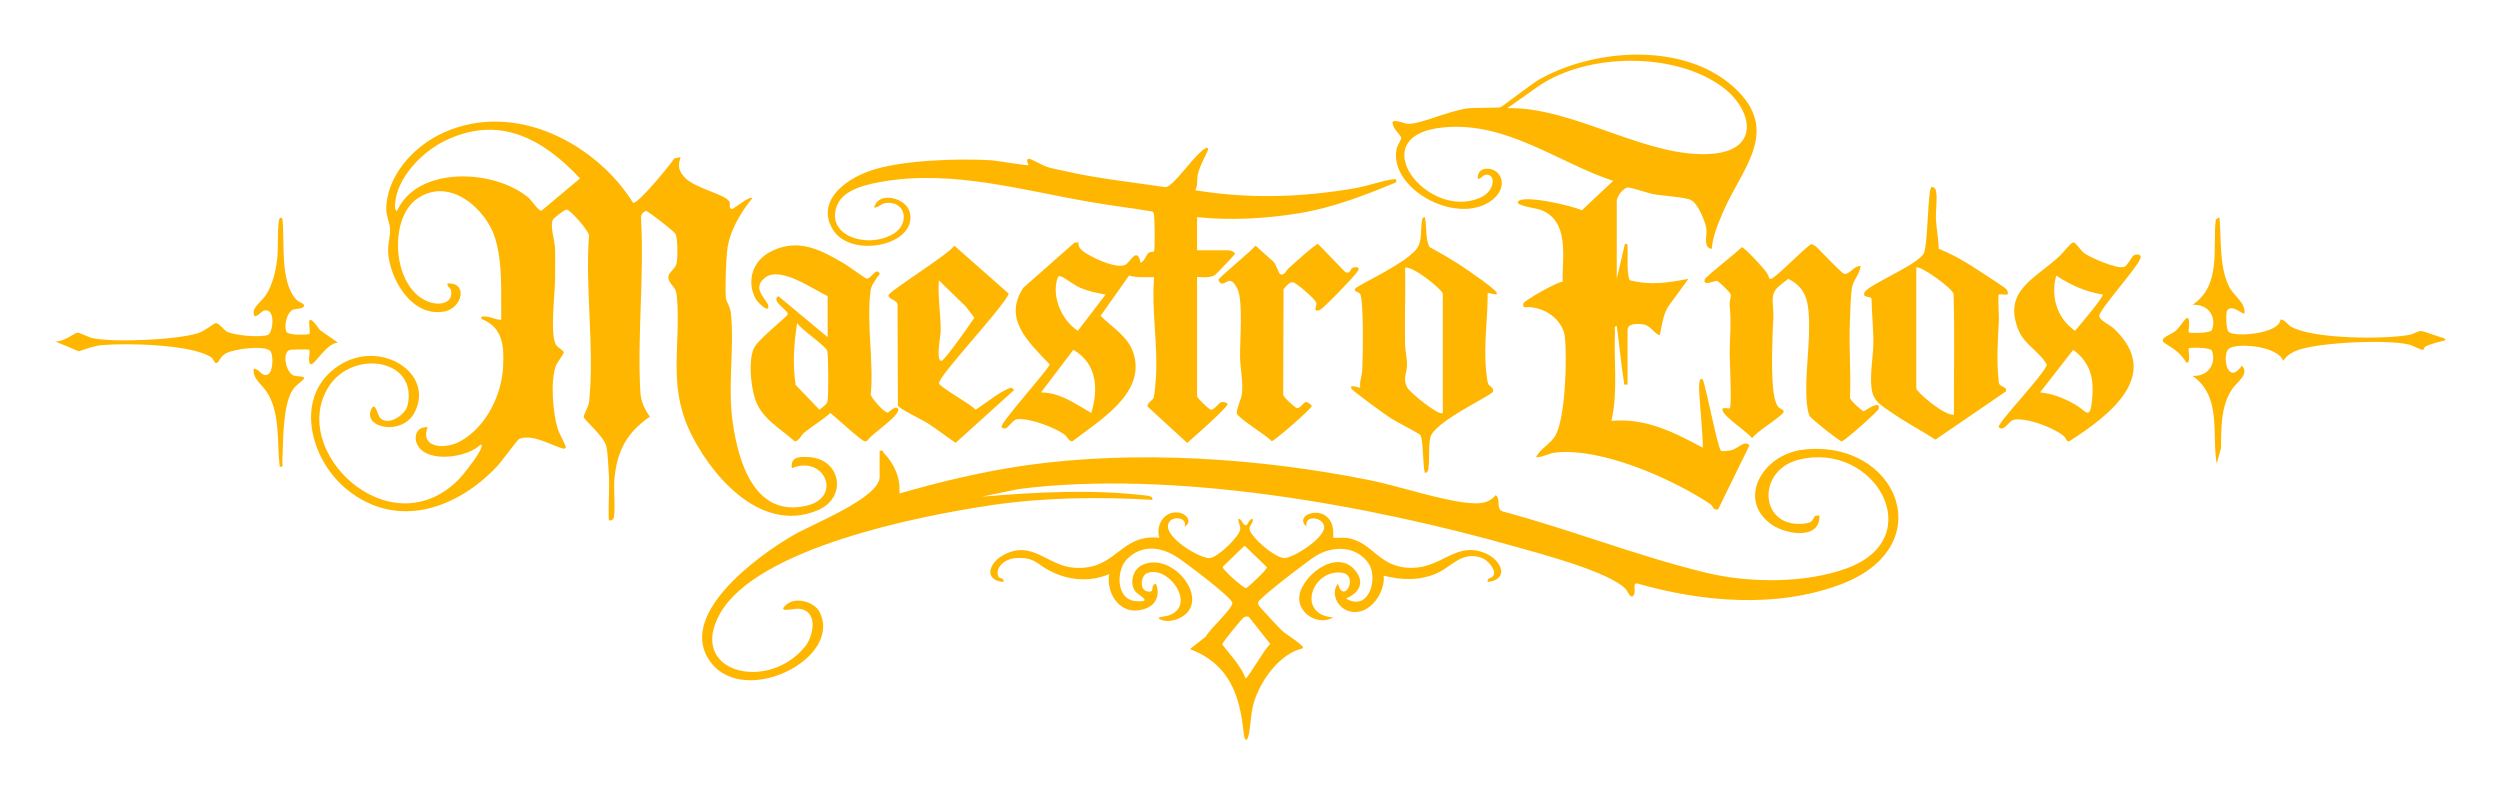 <svg width="499" height="159" viewBox="0 0 499 159" fill="none" xmlns="http://www.w3.org/2000/svg">
<g filter="url(#filter0_d_10_103)">
<path d="M135.835 27.363C135.34 29.067 135.34 29.866 136.555 31.299C138.5 33.596 144.855 34.736 145.608 36.289C145.873 36.841 145.332 37.365 146.037 37.757C146.808 37.52 149.473 35.083 150.157 35.56C147.728 38.533 145.504 42.377 145.131 46.105C144.93 48.116 144.69 53.684 144.895 55.533C144.973 56.246 145.747 57.162 145.876 58.399C146.636 65.646 145.178 72.953 146.267 80.437C147.259 87.255 150.218 99.454 160.98 96.938C168.284 95.231 164.516 86.705 158.039 89.458C157.82 87.239 159.307 87.119 161.449 87.239C167.872 87.592 169.244 95.366 163.133 97.885C151.268 102.778 141.147 89.77 137.461 81.573C133.348 72.432 135.928 64.649 135.107 55.243C134.921 53.112 134.061 53.251 133.52 51.932C132.919 50.461 134.713 50 135.043 48.564C135.29 47.5 135.315 43.441 134.785 42.63C134.416 42.065 129.286 38.038 128.899 38.091C128.29 38.391 127.932 38.852 127.946 39.477C128.609 50.862 127.19 62.869 127.806 74.168C127.914 76.135 128.566 77.52 129.716 79.168C124.665 82.64 123.027 86.592 122.598 92.141C122.49 93.517 122.909 98.867 122.415 99.545C122.189 99.855 121.92 99.918 121.519 99.858C121.39 96.872 121.68 93.848 121.534 90.862C121.458 89.338 121.326 86.365 121.003 85.026C120.53 83.063 116.529 79.764 116.515 79.222C116.5 78.679 117.475 77.249 117.596 76.072C118.686 65.58 116.769 53.624 117.564 42.977C117.439 41.945 113.831 37.886 113.115 37.836C112.696 37.804 110.643 39.433 110.406 39.789C109.683 40.878 110.733 44.057 110.783 45.48C110.847 47.191 110.797 49.618 110.801 51.455C110.808 54.375 109.708 62.853 110.99 64.841C111.32 65.35 112.463 65.956 112.538 66.331C112.588 66.587 111.209 68.326 110.965 68.97C109.812 72.044 110.353 78.398 111.316 81.576C111.539 82.315 112.961 85.001 112.932 85.194C112.843 85.746 112.377 85.537 111.979 85.414C109.794 84.739 106.133 82.549 103.621 83.622C103.285 83.764 100.075 88.16 99.319 88.972C91.606 97.257 79.497 102.004 69.255 93.713C61.75 87.636 58.443 74.718 67.851 68.828C76.105 63.658 86.927 70.595 82.689 78.426C80.257 82.924 72.794 81.497 73.977 78.019C74.79 75.627 75.41 78.928 75.85 79.395C77.538 81.185 80.941 78.71 81.349 76.93C83.502 67.606 70.43 65.637 65.619 73.168C57.444 85.964 77.71 105.483 91.445 91.809C92.555 90.701 95.629 86.746 96.034 85.446C96.105 85.216 96.295 84.764 95.933 84.726C93.329 87.371 85.243 88.514 83.32 84.799C82.503 83.218 83.087 81.119 85.369 81.261C83.757 85.405 88.761 85.828 91.936 84.045C97.277 81.046 100.189 74.487 100.422 69.134C100.583 65.375 100.562 61.41 96.109 59.662C95.891 59.021 96.532 59.163 97.005 59.188C98.097 59.248 98.954 59.864 100.046 59.823C99.96 54.479 100.408 48.633 98.796 43.429C97.101 37.949 89.836 31.04 83.212 35.702C77.452 39.755 78.301 53.658 85.641 56.272C87.844 57.058 90.488 56.48 90.026 54.009C89.915 53.403 89.195 53.204 89.306 52.576C93.512 52.339 92.254 57.522 88.686 58.175C81.93 59.409 77.749 51.25 77.477 46.44C77.38 44.735 77.914 43.252 77.853 41.712C77.806 40.544 77.118 39.101 77.101 37.911C77.015 31.491 82.256 25.286 88.572 22.455C103.156 15.915 119.316 25.071 126.363 36.497C127.384 36.709 133.757 28.928 134.563 27.647L135.838 27.356L135.835 27.363ZM79.272 38.075C83.201 29.209 98.37 29.623 105.416 35.392C106.14 35.986 107.501 38.179 108.067 38.069L115.773 31.617C108.597 23.932 99.652 18.594 88.471 24.273C83.932 26.58 79.332 31.605 78.903 36.336C78.87 36.69 78.645 38.085 79.268 38.078L79.272 38.075Z" fill="#FFB600"/>
<path d="M324.855 72.754C323.959 72.808 324.239 72.833 324.149 72.281C323.53 68.578 323.243 64.803 322.706 61.095C322.082 61.022 322.369 61.811 322.351 62.193C322.075 68.127 322.992 74.165 321.634 80.004C328.566 79.373 334.23 82.359 339.891 85.364C339.819 81.642 339.357 77.902 339.16 74.19C339.142 73.862 338.991 70.841 339.891 71.811C340.589 73.531 342.878 85.496 343.505 85.967C343.774 86.169 345.171 85.967 345.633 85.85C346.869 85.534 348.227 83.786 349.191 84.894L342.936 97.667C341.839 97.898 342.029 97.052 341.313 96.575C334.008 91.705 319.668 85.25 310.389 86.342C309.099 86.494 307.946 87.283 306.603 87.261C307.373 85.607 309.246 84.786 310.328 83.139C312.499 79.837 312.822 67.161 312.327 63.146C311.915 59.788 308.164 57.026 304.31 57.316C303.955 57.351 304.027 56.685 304.084 56.527C304.274 56.007 310.654 52.295 311.908 52.222C311.754 47.608 313.456 39.998 307.405 37.851C306.552 37.548 302.329 37.04 303.02 36.2C304.145 34.831 313.878 37.053 315.734 37.981L321.989 32.103C310.898 28.423 300.82 20.264 288.203 21.419C271.484 22.953 284.889 40.234 295.518 35.427C298.513 34.073 298.66 30.491 296.446 30.898C295.981 30.983 294.634 32.656 295.031 30.898C295.404 29.247 298.159 29.294 299.226 30.86C300.573 32.836 299.183 35.127 297.263 36.333C290.113 40.828 277.198 33.439 278.756 25.709C278.896 25.021 279.752 23.903 279.67 23.483C279.559 22.896 278.136 21.877 277.957 20.583C277.814 19.535 280.293 20.696 281.027 20.722C283.467 20.801 289.332 18.093 292.853 17.638C294.132 17.471 299.14 17.531 299.452 17.427C299.928 17.269 305.667 12.723 307.34 11.796C318.575 5.549 336.279 4.435 346.167 13.491C355.657 22.183 347.55 29.733 343.917 38.328C342.936 40.651 341.839 43.167 341.678 45.657C339.887 45.556 340.761 42.961 340.6 41.721C340.417 40.301 338.927 36.611 337.523 35.92C336.369 35.351 331.909 35.089 330.211 34.793C328.928 34.569 325.722 33.432 324.962 33.423C323.992 33.41 322.706 35.342 322.706 36.043V51.648L324.321 44.71C325.124 44.439 324.834 45.436 324.855 45.812C324.97 47.857 324.622 49.921 325.263 51.919C329.347 53.011 332.976 52.434 337.028 51.648L333.03 57.108C331.866 58.939 331.783 60.845 331.303 62.84C330.798 63.143 329.312 60.968 328.255 60.795C326.994 60.587 324.862 60.438 324.862 61.89V72.767L324.855 72.754ZM300.874 17.587C314.251 17.297 328.882 27.779 341.814 26.69C351.598 25.867 349.631 17.669 343.799 13.361C334.28 6.329 316.916 6.515 307.126 13.168L300.874 17.587Z" fill="#FFB600"/>
<path d="M175.574 85.992C176.413 85.799 176.173 86.166 176.395 86.393C178.551 88.599 179.795 91.569 179.515 94.505C187.508 92.188 196.177 90.121 204.495 88.921C226.617 85.73 251.522 87.453 273.307 91.822C279.175 92.999 287.343 95.799 292.853 96.361C295.145 96.594 297.087 96.588 298.542 94.827C299.649 95.594 298.509 97.497 299.885 98.071C313.62 101.733 326.832 107.013 340.689 110.35C349.233 112.408 360.521 112.461 368.772 109.378C385.24 103.219 374.077 83.868 358.927 87.785C350.401 89.991 351.221 101.793 360.45 100.47C362.656 100.155 361.36 98.709 363.158 98.917C363.369 103.857 356.294 102.752 353.324 100.489C346.733 95.471 351.913 86.709 359.851 85.762C378.606 83.524 387.676 104.996 367.45 112.629C354.628 117.464 339.772 116.189 326.825 112.468C325.811 112.344 326.47 113.777 326.223 114.469C325.639 116.107 324.908 114.005 324.496 113.575C321.204 110.135 307.87 106.644 302.572 105.142C273.192 96.793 234.086 89.707 203.363 93.605L195.976 95.136C206.709 94.236 217.593 93.634 228.337 94.861C228.906 94.928 230.289 94.969 229.985 95.77C219.427 95.142 208.511 95.275 198.051 96.809C183.019 99.015 151.203 105.438 143.777 118.367C136.995 130.172 153.202 134.319 160.686 125.061C162.466 122.861 163.391 117.726 159.278 117.502C158.465 117.458 154.692 118.433 157.121 116.565C159.02 115.103 162.574 116.176 163.584 118.152C168.256 127.325 148.91 137.141 141.982 128.347C134.731 119.143 150.698 107.212 158.561 102.702C162.198 100.615 175.574 95.332 175.574 91.203V86.001V85.992Z" fill="#FFB600"/>
<path d="M238.937 75.118C239.037 75.529 241.312 77.719 241.67 77.776C242.394 77.887 243.121 76.441 243.831 76.27C244.318 76.154 245.02 76.412 245.016 76.694C245.006 77.331 238.041 83.495 236.97 84.411L229.082 77.173C228.777 76.583 230.11 75.882 230.275 75.368C230.464 74.781 230.669 72.186 230.722 71.347C231.145 64.791 229.816 57.929 230.35 51.316C228.666 51.304 226.979 51.471 225.356 51.007L219.671 59.043C222.2 61.54 225.288 63.244 226.305 66.697C228.58 74.449 219.814 79.708 214.032 84.086C213.434 84.209 213.004 83.117 212.43 82.7C210.571 81.337 205.341 79.354 202.98 79.683C201.855 79.837 200.967 82.362 199.921 81.264C199.369 80.686 208.837 70.261 209.539 68.755C205.248 64.257 200.121 59.633 204.273 53.419L214.469 44.429L215.307 44.379C214.963 45.698 216.812 46.604 217.983 47.226C219.531 48.043 222.852 49.527 224.528 48.902C225.535 48.526 226.982 44.966 227.656 48.479C228.455 48.106 228.791 46.866 229.246 46.478C229.63 46.149 230.267 46.411 230.368 46.093C230.543 45.528 230.482 40.007 230.361 39.164C230.314 38.827 230.382 38.438 230.006 38.214C225.954 37.545 221.852 37.04 217.804 36.349C204.313 34.042 190.366 29.916 176.567 32.179C173.217 32.729 168.517 33.704 167.159 36.822C164.508 42.914 172.923 45.758 178.193 42.753C181.722 40.743 180.826 36.052 176.85 36.507C175.8 36.627 175.456 37.406 174.492 37.444C175.245 34.067 180.84 35.453 181.575 38.3C183.287 44.956 169.789 47.791 166.199 41.759C163.007 36.403 168.187 32.044 173.532 30.14C179.726 27.934 191.226 27.596 197.936 27.994C199.046 28.06 204.993 29.143 205.28 28.935C205.341 28.89 204.556 27.732 205.455 27.685C205.652 27.675 208.293 29.096 208.97 29.313C209.98 29.635 211.04 29.803 212.076 30.046C218.789 31.614 225.804 32.343 232.646 33.36C234.47 33.151 238.718 26.258 240.896 25.466C241.384 25.674 240.932 26.328 240.796 26.637C240.166 28.064 239.438 29.235 239.091 30.809C238.854 31.883 239.13 32.965 238.575 33.975C249.351 35.743 259.772 35.408 270.502 33.565C272.931 33.148 276.037 32.009 278.15 31.782C278.856 31.706 278.691 31.87 278.67 32.397C272.469 34.96 266.149 37.431 259.346 38.555C252.787 39.638 245.503 40.045 238.933 39.335V45.954H245.199C245.342 45.954 246.686 46.235 246.449 46.736C246.335 46.986 242.781 50.695 242.544 50.865C241.387 51.686 238.937 51.149 238.937 51.313V75.112V75.118ZM220.681 54.788C218.907 54.504 217.234 54.116 215.594 53.431C214.369 52.92 212.495 51.392 211.725 51.155C211.298 51.023 211.18 51.241 211.08 51.531C209.887 55.041 211.775 59.816 215.135 62.032L220.681 54.788ZM217.811 78.426C219.208 73.872 219.126 68.673 214.243 65.817L207.791 74.326C211.649 74.358 214.745 76.665 217.811 78.426Z" fill="#FFB600"/>
<path d="M236.437 101.124C237.046 99.397 234.434 98.99 233.535 99.99C231.167 102.623 239.603 107.654 241.542 107.383C243.182 107.152 247.47 103.021 247.56 101.6C247.603 100.887 247.123 100.262 247.173 99.552C247.979 99.567 247.986 100.985 248.778 100.814C249.079 100.748 249.319 99.577 250.032 99.552C250.254 100.287 249.344 100.934 249.398 101.547C249.538 103.118 254.678 107.629 256.573 107.379C258.583 107.114 264.666 103.169 264.29 101.038C263.95 99.119 260.267 98.74 260.772 101.13C258.558 99.154 262.363 97.405 264.541 98.917C266.687 100.41 265.952 103.166 266.146 103.336C266.239 103.418 268.213 103.279 268.804 103.361C274.199 104.128 275.123 109.551 282.095 109.336C287.956 109.156 290.746 104.018 296.468 106.423C299.713 107.787 301.383 111.65 296.937 112.158C296.725 111.202 297.936 111.581 298.187 110.624C298.474 109.523 296.872 107.749 295.769 107.354C291.796 105.928 289.786 109.09 286.87 110.391C283.406 111.934 279.816 111.827 276.173 110.899C276.556 113.771 273.938 118.319 270.269 118.168C267.224 118.042 265.397 114.636 267.045 112.477C268.202 116.918 271.405 110.681 267.736 110.296C261.793 109.671 258.712 118.717 266.146 119.251C263.004 120.939 259.31 118.461 259.318 115.469C259.328 111.281 266.651 105.296 270.448 109.794C272.454 112.174 271.43 114.273 268.664 115.469C273.246 118.203 275.199 111.363 273.117 108.389C270.724 104.968 266.128 104.82 262.599 106.985C261.112 107.9 251.408 115.308 251.153 116.164C251.057 116.482 251.143 116.612 251.282 116.883C251.454 117.212 255.381 121.409 255.943 121.937C256.563 122.517 260.536 124.938 260.063 125.399C255.183 126.491 251.357 132.312 250.215 136.431C249.677 138.372 249.663 140.316 249.326 142.27C249.007 144.123 248.434 144.151 248.237 142.276C247.478 135.127 245.636 128.656 237.511 125.554L240.721 123.029C241.309 121.652 246.288 117.3 245.962 116.252C245.59 115.043 236.315 108.017 234.61 106.988C231.353 105.025 227.76 104.801 224.966 107.581C222.723 109.81 222.773 115.621 226.574 115.965C230.504 116.321 227.144 114.772 226.599 114.039C225.399 112.426 226.073 109.624 228.064 108.734C234.173 106 241.853 115.898 235.702 119.241C234.624 119.828 233.126 120.166 231.926 119.765C230.135 119.162 232.568 119.074 233.148 118.888C239.131 116.95 233.119 108.579 228.906 110.425C227.728 110.943 227.323 113.781 229.089 114.058C230.726 114.314 229.383 113.02 230.701 112.477C231.489 114.292 231.052 116.489 228.917 117.363C223.787 119.462 220.703 114.529 221.394 110.583C217.529 112.231 213.348 111.858 209.694 110.015C206.867 108.588 206.509 107.083 202.579 107.414C200.652 107.578 198.57 109.216 199.247 111.025C199.469 111.618 200.576 111.249 200.275 112.161C196.295 111.792 197.384 108.405 200.157 106.855C206.015 103.579 208.974 108.945 214.423 109.321C222.949 109.905 223.332 102.541 231.421 103.336C230.622 101.13 232.173 97.967 235.147 98.299C236.816 98.485 238.117 100.136 236.437 101.13V101.124ZM248.423 104.911L244.035 109.156C243.988 109.68 248.234 113.471 248.732 113.392C249.47 112.931 252.962 109.655 252.873 109.204L248.423 104.911ZM249.276 119.137C248.972 118.982 248.534 119.071 248.241 119.244C247.933 119.427 243.938 124.282 243.938 124.61C245.611 126.785 247.646 128.843 248.61 131.387C248.979 131.63 252.683 125.017 253.561 124.553L249.276 119.137Z" fill="#FFB600"/>
<path d="M371.394 49.113C371.183 50.811 369.832 51.907 369.607 53.681C369.374 55.502 369.313 58.361 369.234 60.287C369.033 65.327 369.474 70.384 369.256 75.425C369.349 75.961 371.659 78.038 371.982 78.089C372.168 78.117 375.496 75.579 374.973 77.634C374.858 78.082 368.686 83.584 367.636 84.111C367.188 84.111 361.539 79.635 361.209 79.039C360.88 78.442 360.701 77.075 360.64 76.387C360.149 70.81 361.424 64.51 361.027 58.709C360.819 55.65 360.174 53.273 356.943 51.654C354.406 53.614 353.575 53.974 353.88 57.121C354.102 59.431 353.894 59.715 353.84 61.865C353.758 64.999 353.249 74.916 354.84 77.088C355.323 77.748 356.205 77.726 355.993 78.259C355.639 79.155 350.534 82.154 349.735 83.464C348.624 82.088 344.297 79.361 343.835 77.947C343.548 77.069 345.042 77.666 345.264 77.483C345.726 77.097 345.221 67.793 345.246 66.278C345.3 62.806 345.583 60.479 345.235 56.837C345.167 56.133 345.558 55.246 345.436 54.741C345.343 54.35 343.136 52.254 342.749 52.08C342.362 51.907 339.88 53.286 340.252 51.793C340.395 51.215 346.761 46.342 347.635 45.348C348.108 45.272 351.304 48.807 351.852 49.451C352.4 50.095 353.013 50.805 353.142 51.629C353.683 51.758 353.733 51.503 354.037 51.319C355.424 50.477 360.883 44.83 361.596 44.716L362.445 45.168C363.155 45.881 367.654 50.562 368.059 50.657C369.162 50.909 370.051 48.946 371.394 49.11V49.113Z" fill="#FFB600"/>
<path d="M165.193 55.101C162.288 53.772 155.75 48.974 152.647 51.462C149.821 53.728 153.36 55.906 153.371 57.149C153.385 58.645 151.071 56.114 150.813 55.625C149.011 52.2 150.104 48.116 153.851 46.209C159.425 43.375 163.993 45.963 168.675 48.722C169.392 49.145 172.68 51.559 172.945 51.604C173.723 51.727 174.618 49.918 175.22 50.209C175.99 50.72 175.317 50.934 175.077 51.348C174.554 52.251 173.927 52.913 173.776 53.987C172.895 60.347 174.436 68.257 173.802 74.784C173.945 75.475 176.503 78.411 177.194 78.351C177.434 78.332 178.588 76.968 179.154 77.48C180.322 78.534 173.905 82.65 173.257 83.802C173.074 83.982 172.881 84.124 172.58 84.076C171.878 83.966 166.73 79.181 165.73 78.43C164.186 79.84 162.123 81.027 160.525 82.353C159.963 82.82 159.339 84.19 158.619 84.076C155.456 81.292 151.802 79.421 150.623 75.336C149.867 72.716 149.38 68.127 150.437 65.586C151.178 63.8 157.19 59.182 157.233 58.727C157.312 57.859 153.808 56.117 155.348 55.104L165.196 63.292V55.095L165.193 55.101ZM159.11 60.46C158.461 64.57 158.178 68.727 158.816 72.849L163.577 77.789C164.129 77.243 165.01 76.839 165.179 76.056C165.383 75.118 165.365 66.783 165.114 66.041C164.752 64.965 159.948 61.843 159.106 60.46H159.11Z" fill="#FFB600"/>
<path d="M400.748 54.785C400.354 54.855 399.068 54.691 398.957 54.785C398.746 54.968 399.018 59.169 398.975 60C398.757 64.1 398.47 68.137 398.968 72.272C398.993 73.37 400.77 73.032 400.362 74.14L386.318 83.745C383.553 81.971 380.561 80.418 377.878 78.553C375.453 76.867 373.816 76.182 373.533 73.237C373.246 70.264 373.895 67.25 373.92 64.415C373.945 61.461 373.597 58.573 373.561 55.628C373.397 55.035 371.638 55.533 372.161 54.359C372.838 52.844 382.904 48.851 384.015 46.513C384.821 44.818 384.789 33.338 385.541 33.35C386.125 33.306 386.34 33.707 386.429 34.143C386.745 35.68 386.322 38.123 386.415 39.827C386.519 41.683 386.938 43.732 386.963 45.651C390.087 46.916 392.616 48.45 395.343 50.25C396.113 50.758 400.157 53.368 400.412 53.665C400.741 54.05 400.827 54.302 400.745 54.785H400.748ZM382.492 49.426V73.54C382.492 74.2 388.339 79.231 390.008 78.739C389.965 70.712 390.173 62.717 389.933 54.694C389.74 53.52 383.112 48.817 382.492 49.426Z" fill="#FFB600"/>
<path d="M298.721 54.785L296.937 54.473C296.973 59.425 296.163 64.463 296.579 69.44C296.632 70.1 296.844 72.06 297.005 72.534C297.188 73.076 298.18 73.319 298.033 74.146C297.904 74.866 286.168 80.188 285.498 83.328C285.101 85.184 285.358 87.495 285.133 89.313C285.075 89.783 285.058 90.285 284.406 90.405C283.968 88.978 284.112 83.735 283.506 82.842C283.281 82.508 278.573 80.124 277.631 79.503C276.564 78.802 269.979 74.071 269.728 73.537C269.259 72.543 271.391 73.512 271.512 73.382C271.305 72.246 271.81 71.186 271.889 70.087C272.05 67.777 272.222 56.136 271.505 54.719C271.258 54.23 270.287 54.309 270.445 53.687C270.62 52.989 281.74 48.22 283.159 45.02C283.829 43.511 283.524 41.655 283.829 40.114C283.9 39.758 283.793 39.417 284.402 39.338C284.853 41.304 284.413 43.451 285.326 45.304C288.027 46.784 290.671 48.321 293.165 50.063C294.54 51.026 297.087 52.772 298.198 53.829C298.524 54.138 298.854 54.277 298.721 54.782V54.785ZM287.984 78.426V54.627C287.984 53.911 282.066 49.053 280.468 49.426C280.554 54.52 280.354 59.63 280.451 64.725C280.476 66.019 280.848 67.338 280.837 68.825C280.827 70.605 279.885 71.558 280.941 73.43C281.475 74.371 287.25 79.14 287.981 78.423L287.984 78.426Z" fill="#FFB600"/>
<path d="M425.887 46.976C426.804 46.538 427.721 46.916 427.083 47.866C426.274 49.757 419.008 57.856 419.005 59.046C419.001 59.908 421.194 60.896 421.889 61.549C431.583 70.649 421.595 78.59 413.051 84.067C412.42 84.266 412.463 83.47 411.872 82.984C409.916 81.377 404.722 79.395 402.081 79.749C400.949 79.9 400.007 82.318 398.961 81.264C398.399 80.696 408.283 70.485 408.544 68.761C406.946 65.981 404.034 64.882 402.794 61.653C399.846 53.964 406.119 51.73 411.138 47.071C411.682 46.566 413.273 44.498 413.817 44.385C414.262 44.293 415.261 45.985 416.021 46.534C417.267 47.437 422.677 49.817 424.038 49.265C424.597 49.037 425.6 47.112 425.879 46.979L425.887 46.976ZM419.721 54.788C416.25 54.255 413.201 52.841 410.418 51.004C409.332 55.041 410.432 59.4 414.172 62.032C414.881 61.208 420.011 55.145 419.721 54.791V54.788ZM407.193 74.326C409.762 74.572 412.123 75.551 414.254 76.779C416.393 78.006 417.167 80.093 417.586 75.759C417.973 71.779 417.421 68.49 413.814 65.826L407.193 74.326Z" fill="#FFB600"/>
<path d="M190.481 45.035L201.343 54.618C200.412 57.238 187.053 71.287 187.429 72.533C187.672 73.332 193.806 76.7 194.726 77.773C196.607 76.621 199.348 74.314 201.347 73.534C201.984 73.284 202.006 73.449 202.414 73.853L190.739 84.392C188.801 83.072 186.992 81.636 184.993 80.374C183.936 79.708 179.436 77.574 179.221 76.946L179.146 56.837C179.178 55.88 177.337 55.782 177.341 54.94C177.341 54.179 189.381 46.774 190.481 45.032V45.035ZM187.393 51.951C187.153 55.388 187.812 58.778 187.766 62.209C187.755 62.947 186.727 68.064 187.927 68.02C188.518 67.998 193.831 60.448 194.479 59.406L192.749 57.159L187.393 51.951Z" fill="#FFB600"/>
<path d="M269.316 50.319C269.556 50.193 269.649 48.974 271.154 49.429C271.25 49.94 270.878 50.281 270.591 50.663C269.878 51.6 264.096 57.661 263.405 57.891C261.94 58.38 262.85 57.067 262.756 56.512C262.631 55.754 259.081 52.781 258.264 52.402C257.501 52.049 256.602 53.223 256.193 53.747L256.129 74.796C256.222 75.336 258.529 77.41 258.855 77.46C259.55 77.568 260.127 76.321 260.643 76.245C261.03 76.188 261.843 76.905 261.843 77.009C261.843 77.511 254.997 83.508 253.843 84.079C252.822 82.892 247.187 79.553 246.865 78.515C246.678 77.912 247.789 75.633 247.9 74.5C248.147 72.016 247.545 69.566 247.513 67.253C247.47 64.122 248.172 55.896 246.954 53.56C245.482 50.736 244.819 52.812 243.777 52.582C243.547 52.532 243.164 52.08 243.236 51.799C243.35 51.342 249.817 46.067 250.598 45.029L254.13 48.191C254.585 48.517 255.309 50.581 255.441 50.66C256.347 51.19 256.673 50.019 257.175 49.58C257.945 48.902 262.627 44.603 263.09 44.704L268.539 50.332C268.807 50.404 269.054 50.464 269.316 50.325V50.319Z" fill="#FFB600"/>
<path d="M442.989 39.341C443.426 43.71 442.907 48.921 444.827 53.011C445.827 55.139 448.22 56.288 448.001 58.567C447.7 58.873 445.583 56.66 444.58 57.919C444.204 58.393 444.308 61.849 444.87 62.275C446.292 63.358 454.915 62.585 455.17 59.832C455.714 59.507 456.778 60.915 457.333 61.227C461.672 63.674 475.912 63.787 480.945 62.831C481.726 62.682 482.64 62.061 483.263 62.057C483.471 62.057 486.605 63.118 487.182 63.314C487.558 63.44 488.046 63.443 488.096 63.923C486.802 64.235 485.452 64.567 484.245 65.091C483.797 65.287 483.8 65.836 483.607 65.836C483.098 65.836 481.68 64.977 480.866 64.778C476.485 63.705 462.893 64.333 458.637 65.886C457.362 66.353 456.434 66.997 455.7 68.02C454.804 65.166 446.883 64.352 444.985 65.526C443.376 66.521 444.515 73.291 447.464 68.973C449.115 70.681 446.414 72.275 445.436 73.805C443.211 77.3 443.373 81.58 443.305 85.484L442.456 88.52C441.424 82.691 443.545 75.172 437.619 71.022C440.804 71.224 442.42 68.487 441.506 66.022C441.234 65.287 437.071 65.356 436.903 65.504C436.67 65.709 437.415 68.796 436.373 68.342C435.197 66.401 434.008 65.725 432.127 64.513C430.619 63.541 433.252 62.894 434.234 62.054C435.108 61.306 435.577 60.318 436.373 59.523C437.415 59.065 436.67 62.155 436.903 62.361C437.071 62.509 441.234 62.578 441.506 61.843C442.448 59.312 440.876 56.657 437.619 56.843C443.448 52.945 441.617 45.534 442.269 39.815L442.986 39.347L442.989 39.341Z" fill="#FFB600"/>
<path d="M56.362 39.657C56.892 44.177 55.767 52.314 59.228 55.89C59.561 56.237 60.589 56.59 60.657 56.84C60.904 57.717 59.092 57.559 58.522 57.793C57.204 58.33 56.702 61.076 57.129 62.152C57.483 63.048 61.563 62.818 61.736 62.67C62.248 62.228 60.439 57.01 63.871 61.89L67.464 64.399C65.343 64.44 63.05 68.364 62.266 68.654C61.191 69.055 61.993 66.044 61.736 65.82C61.603 65.703 58.415 65.75 57.974 65.82C56.236 66.101 56.967 70.276 58.594 70.949C59.264 71.227 60.998 70.949 60.654 71.65C59.916 72.369 59.006 72.94 58.436 73.796C56.391 76.858 56.527 84.313 56.365 88.05C56.347 88.476 56.659 89.36 55.832 89.151C55.237 84.401 55.993 79.168 53.571 74.746C52.529 72.843 50.383 71.738 50.641 69.607C51.909 69.582 52.17 71.334 53.507 70.725C54.538 70.254 54.635 66.574 53.868 65.974C52.486 64.892 46.8 65.649 45.145 66.498C44.063 67.057 43.626 68.237 43.472 68.338C42.767 68.815 42.684 67.691 42.251 67.388C38.45 64.706 25.252 64.453 20.394 64.879C18.75 65.021 17.252 65.627 15.733 66.126L10.904 64.093C12.438 64.444 14.759 62.528 15.432 62.408C15.826 62.338 17.625 63.298 18.41 63.474C22.655 64.431 35.369 63.828 39.539 62.505C40.757 62.12 42.791 60.52 42.996 60.485C43.623 60.388 44.701 61.865 45.288 62.187C46.729 62.973 52.127 63.421 53.51 62.831C54.474 62.417 55.13 57.37 52.686 57.995C52.056 58.156 50.494 60.337 50.651 58.121C50.716 57.219 52.443 55.858 53.077 54.886C54.381 52.888 54.986 50.297 55.291 48.008C55.613 45.581 55.309 42.488 55.653 40.127C55.717 39.691 55.918 39.139 56.369 39.66L56.362 39.657Z" fill="#FFB600"/>
</g>
<defs>
<filter id="filter0_d_10_103" x="-9.73138e-05" y="-9.73138e-05" width="499" height="158.577" filterUnits="userSpaceOnUse" color-interpolation-filters="sRGB">
<feFlood flood-opacity="0" result="BackgroundImageFix"/>
<feColorMatrix in="SourceAlpha" type="matrix" values="0 0 0 0 0 0 0 0 0 0 0 0 0 0 0 0 0 0 127 0" result="hardAlpha"/>
<feOffset dy="4"/>
<feGaussianBlur stdDeviation="5.45"/>
<feComposite in2="hardAlpha" operator="out"/>
<feColorMatrix type="matrix" values="0 0 0 0 1 0 0 0 0 0 0 0 0 0 0 0 0 0 0.67 0"/>
<feBlend mode="normal" in2="BackgroundImageFix" result="effect1_dropShadow_10_103"/>
<feBlend mode="normal" in="SourceGraphic" in2="effect1_dropShadow_10_103" result="shape"/>
</filter>
</defs>
</svg>
